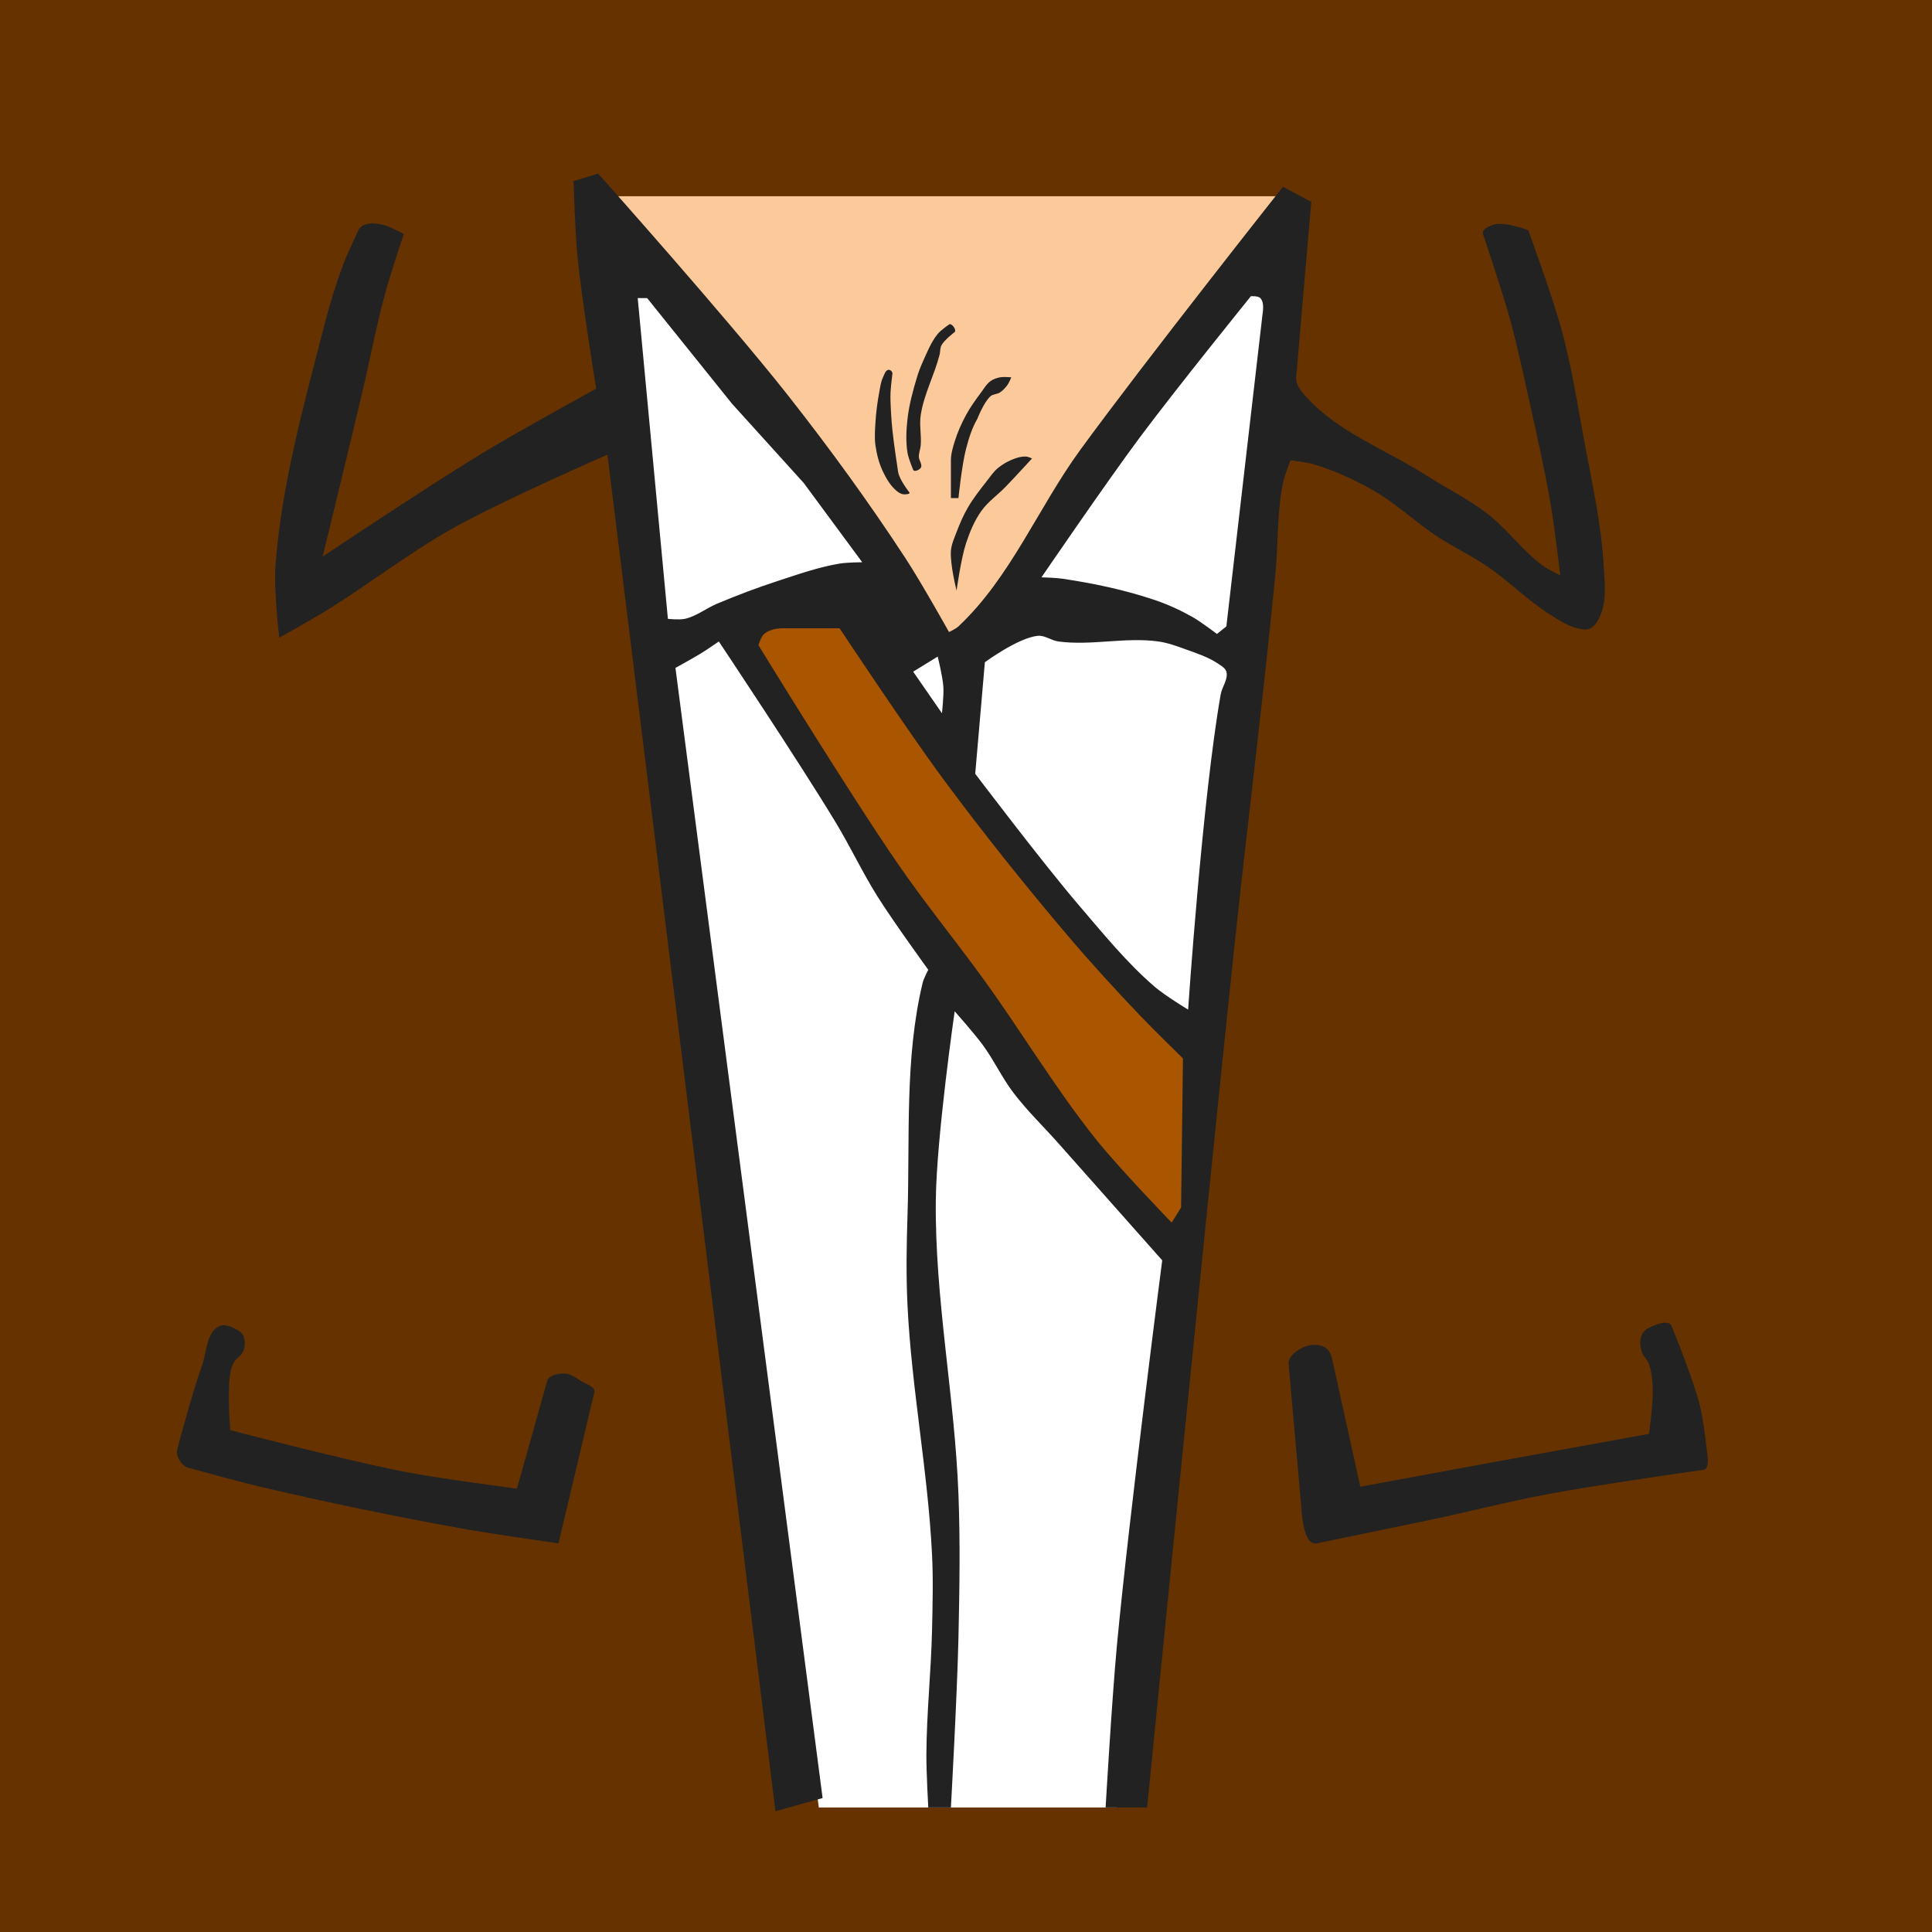 <?xml version="1.0" encoding="UTF-8" standalone="no"?>
<!-- Created with Inkscape (http://www.inkscape.org/) -->

<svg
   width="512"
   height="512"
   viewBox="0 0 512 512"
   version="1.1"
   id="svg5"
   inkscape:version="1.1.2 (0a00cf5339, 2022-02-04)"
   sodipodi:docname="Torso Indiana Jones beta.svg"
   xmlns:inkscape="http://www.inkscape.org/namespaces/inkscape"
   xmlns:sodipodi="http://sodipodi.sourceforge.net/DTD/sodipodi-0.dtd"
   xmlns="http://www.w3.org/2000/svg"
   xmlns:svg="http://www.w3.org/2000/svg">
  <sodipodi:namedview
     id="namedview7"
     pagecolor="#ffffff"
     bordercolor="#666666"
     borderopacity="1.0"
     inkscape:pageshadow="2"
     inkscape:pageopacity="0.0"
     inkscape:pagecheckerboard="0"
     inkscape:document-units="px"
     showgrid="false"
     inkscape:zoom="1.4142136"
     inkscape:cx="152.02796"
     inkscape:cy="235.113"
     inkscape:window-width="1920"
     inkscape:window-height="1048"
     inkscape:window-x="0"
     inkscape:window-y="0"
     inkscape:window-maximized="1"
     inkscape:current-layer="layer1" />
  <defs
     id="defs2" />
  <g
     inkscape:label="Layer 1"
     inkscape:groupmode="layer"
     id="layer1">
    <rect
       style="display:inline;fill:#663200;fill-opacity:1;stroke-width:13.177;stroke-linecap:round;stroke-linejoin:round"
       id="rect972"
       width="512"
       height="512"
       x="0"
       y="0"
       inkscape:label="background" />
    <path
       style="display:inline;fill:#ffffff;stroke:none;stroke-width:1px;stroke-linecap:butt;stroke-linejoin:miter;stroke-opacity:1"
       d="M 158,52 248,172 342,52 296,479 H 217 Z"
       id="path8487"
       sodipodi:nodetypes="cccccc"
       inkscape:label="undershirt" />
    <path
       style="display:inline;fill:#fcc99a;fill-opacity:1;stroke:none;stroke-width:1px;stroke-linecap:butt;stroke-linejoin:miter;stroke-opacity:1"
       d="M 158,52 H 342 L 252,172 Z"
       id="path8877"
       sodipodi:nodetypes="cccc"
       inkscape:label="skin" />
    <path
       id="path1087"
       style="display:inline;fill:#212221;fill-opacity:1;stroke:none;stroke-width:1px;stroke-linecap:butt;stroke-linejoin:miter;stroke-opacity:1"
       d="m 158.5,46 -6.5,2 c 0,0 0.379,13.021 1,19.5 1.14,11.896 5,35.5 5,35.5 0,0 -20.171,11.042 -30,17 -14.43,8.747 -42.5,27.5 -42.5,27.5 0,0 7.073,-28.983 10.5,-43.5 2.044,-8.657 3.672,-17.416 6,-26 1.463,-5.393 5,-16 5,-16 l -3,-1.5 c -2.687,-1.344 -7.78,-2.246 -9,0.5 0,0 -2.842,5.928 -4,9 -1.971,5.228 -3.609,10.588 -5,16 -5.42,21.083 -11.393,42.29 -13,64 -0.468,6.325 1,19 1,19 0,0 8.064,-4.492 12,-6.9 11.53,-7.055 22.206,-15.496 34,-22.1 13.2,-7.39 40.977,-19.512 40.977,-19.512 L 205.5,480 218,476.5 179,177 c 0,0 4.714,-2.587 7,-4 1.534,-0.948 4.5,-3 4.5,-3 0,0 21.15,31.698 31,48 3.859,6.387 7.039,13.175 11,19.5 4.197,6.7 13.5,19.5 13.5,19.5 0,0 -1.205,2.266 -1.5,3.5 -4.782,19.979 -3.333,40.968 -4,61.5 -0.26,7.996 -0.393,16.01 0,24 1.085,22.08 5.415,43.92 6.5,66 0.327,6.659 0.151,13.335 0,20 -0.25,11.009 -1.446,21.989 -1.5,33 -0.023,4.67 0.5,14 0.5,14 h 6 c 0,0 1.667,-29.989 2,-45 0.281,-12.664 0.486,-25.343 0,-38 -1.001,-26.058 -6.299,-51.925 -6,-78 0.192,-16.749 5,-50 5,-50 0,0 5.193,5.849 7.5,9 2.923,3.991 5.014,8.556 8,12.5 3.634,4.8 8.002,8.998 12,13.5 9.172,10.329 27.5,31 27.5,31 0,0 -8.808,67.915 -12,102 -1.34,14.306 -3,43 -3,43 h 11 c 0,0 15.009,-151.367 23,-227 3.524,-33.349 7.774,-66.621 11,-100 0.772,-7.99 0.386,-16.136 2,-24 0.424,-2.065 2,-6 2,-6 0,0 4.056,0.423 6,1 5.58,1.658 10.943,4.115 16,7 6.067,3.461 11.161,8.416 17,12.25 4.217,2.769 8.823,4.921 13,7.75 5.907,4 10.949,9.221 17,13 2.213,1.382 4.461,2.901 7,3.5 1.135,0.268 2.471,0.55 3.5,0 1.589,-0.851 2.442,-2.786 3,-4.5 1.24,-3.807 0.729,-8.003 0.5,-12 -0.674,-11.791 -3.404,-23.378 -5.5,-35 -1.63,-9.039 -3.127,-18.127 -5.5,-27 -2.451,-9.165 -9,-27 -9,-27 0,0 -6.065,-2.296 -9,-1.5 -1.256,0.341 -3.395,1.26 -3,2.5 0,0 5.008,14.826 7,22 1.992,7.174 3.438,13.976 5,21 2.143,9.636 4.338,19.27 6,29 1.048,6.134 2.5,18.5 2.5,18.5 0,0 -3.112,-1.49 -4.5,-2.5 -5.53,-4.024 -9.575,-9.835 -15,-14 -4.989,-3.83 -10.704,-6.608 -16,-10 -10.744,-6.881 -23.522,-11.466 -32,-21 -1.238,-1.392 -2.66,-3.143 -2.5,-5 l 4,-46.5 -7.5,-4 c 0,0 -36.412,46.004 -53.697,69.697 C 275.131,134.511 267.824,153.03 254,166 c -0.709,0.665 -2.5,1.5 -2.5,1.5 0,0 -7.372,-13.183 -11.5,-19.5 -9.665,-14.792 -20.079,-29.109 -31,-43 C 193,84.65 158.5,46 158.5,46 Z m 173,32.5 c 0,0 1.929,-0.13 2.5,0.5 1.125,1.241 0.693,3.336 0.5,5 l -9.5,82 -2.5,2 c 0,0 -4.206,-3.204 -6.5,-4.5 -3.183,-1.798 -6.536,-3.334 -10,-4.5 -7.935,-2.67 -16.192,-4.422 -24.475,-5.639 C 279.699,153.093 276,153 276,153 c 0,0 17.003,-24.905 26,-37 9.492,-12.761 29.5,-37.5 29.5,-37.5 z M 169,79 h 2.5 l 22.5,28 19,21 15.5,21 c 0,0 -4.041,0.026 -6.025,0.361 C 216.849,150.311 211.421,152.224 206,154 c -5.413,1.773 -10.752,3.786 -16,6 -2.885,1.217 -5.444,3.317 -8.5,4 -1.464,0.327 -4.5,0 -4.5,0 z m 106,89.5 c 1.891,-0.187 3.617,1.248 5.5,1.5 8.755,1.172 17.752,-1.225 26.5,0 2.403,0.337 4.719,1.172 7,2 3.086,1.12 6.294,2.141 9,4 0.777,0.534 1.748,1.091 2,2 0.55,1.987 -1.143,3.97 -1.5,6 -4.848,27.58 -8.639,83.562 -8.639,83.562 0,0 -6.149,-3.728 -8.861,-6.062 -7.418,-6.386 -13.631,-14.068 -20,-21.5 -9.652,-11.262 -27.557,-34.938 -27.557,-34.938 L 261,175.5 c 0,0 8.808,-6.486 14,-7 z m -26.5,5.5 c 0,0 1.321,5.293 1.5,8 0.154,2.337 -0.375,7.016 -0.375,7.016 L 242,178 Z m 192.705,176.545 c -1.414,0.05 -3.288,0.868 -4.455,1.455 -0.791,0.398 -1.438,1.171 -1.75,2 -0.469,1.248 -0.342,2.711 0,4 0.345,1.299 1.557,2.231 2,3.5 0.723,2.07 0.924,4.309 1,6.5 0.139,4.011 -1,12 -1,12 0,0 -29.337,5.313 -44,8 -10.836,1.985 -32.5,6 -32.5,6 L 353,360 c -0.259,-1.174 -0.94,-2.433 -2,-3 -1.616,-0.865 -3.828,-0.751 -5.5,0 -1.831,0.822 -4.177,2.501 -4,4.5 L 345,401 c 0.263,2.97 1.08,8.604 4,8 l 29,-6 c 10.692,-2.212 21.268,-4.988 32,-7 13.762,-2.581 41.5,-6.5 41.5,-6.5 1.199,-0.188 1.178,-2.3 1,-3.5 0,0 -0.896,-9.087 -2,-13.5 -1.803,-7.211 -7.5,-21 -7.5,-21 -0.264,-0.738 -0.947,-0.985 -1.795,-0.955 z m -382,0.664 c -0.422,0.006 -0.829,0.093 -1.205,0.291 -3.37,1.773 -3.208,6.918 -4.5,10.5 -2.594,7.193 -6.5,22 -6.5,22 -0.551,1.864 1.12,4.505 3,5 0,0 12.625,3.501 19,5 17.564,4.131 35.244,7.794 53,11 8.629,1.558 26,4 26,4 l 9.5,-40 c 0.355,-1.495 -2.201,-2.179 -3.5,-3 -1.388,-0.877 -2.859,-2 -4.5,-2 -1.641,0 -4.056,0.42 -4.5,2 l -8,28.5 c 0,0 -20.074,-2.572 -30,-4.5 -15.477,-3.005 -46,-11 -46,-11 0,0 -0.801,-10.065 0,-15 0.169,-1.04 0.487,-2.079 1,-3 0.633,-1.137 2.057,-1.776 2.5,-3 0.454,-1.254 0.51,-2.768 0,-4 -0.271,-0.653 -0.877,-1.166 -1.5,-1.5 -1.124,-0.602 -2.528,-1.309 -3.795,-1.291 z"
       inkscape:label="detail" />
    <path
       style="fill:#aa5500;fill-opacity:1;stroke:none;stroke-width:1px;stroke-linecap:butt;stroke-linejoin:miter;stroke-opacity:1"
       d="m 201,171 c 0,0 0.644,-2.28 1.5,-3 1.332,-1.12 3.26,-1.5 5,-1.5 h 15 c 0,0 17.876,26.993 27.5,40 10.513,14.207 21.565,28.024 33,41.5 6.107,7.198 12.494,14.16 19,21 3.736,3.928 11.5,11.5 11.5,11.5 l -0.5,39.5 -2.5,4 c 0,0 -13.806,-14.263 -20,-22 -10.692,-13.356 -19.486,-28.129 -29.5,-42 -7.532,-10.432 -15.702,-20.403 -23,-31 -13.007,-18.887 -37,-58 -37,-58 z"
       id="path23607"
       sodipodi:nodetypes="cascaaacccaaac"
       inkscape:label="satchel" />
    <path
       id="path37047"
       style="fill:#212221;fill-opacity:1;stroke:none;stroke-width:1px;stroke-linecap:butt;stroke-linejoin:miter;stroke-opacity:1"
       d="m 251.771,85.908 c -0.1,-0.003 -0.191,0.025 -0.271,0.092 0,0 -2.178,1.49 -3,2.5 -1.788,2.198 -2.833,4.918 -4,7.5 -0.586,1.298 -1.091,2.636 -1.5,4 -1.079,3.602 -2.081,7.263 -2.5,11 -0.335,2.981 -0.481,6.039 0,9 0.253,1.561 1.5,4.5 1.5,4.5 0.217,0.652 1.623,0.075 2,-0.5 0.556,-0.848 -0.5,-1.986 -0.5,-3 0,-1.014 0.416,-1.99 0.5,-3 0.22,-2.658 -0.402,-5.364 0,-8 0.843,-5.524 3.617,-10.586 5,-16 0.21,-0.823 0.099,-1.751 0.5,-2.5 0.779,-1.455 3.5,-3.5 3.5,-3.5 0.516,-0.516 -0.53,-2.069 -1.229,-2.092 z M 235.5,98 c -0.831,0.059 -1.142,1.248 -1.5,2 -0.591,1.241 -0.748,2.649 -1,4 -0.493,2.642 -0.833,5.318 -1,8 -0.124,1.996 -0.277,4.019 0,6 0.337,2.403 0.956,4.809 2,7 0.875,1.837 1.96,3.671 3.5,5 0.564,0.487 1.257,0.947 2,1 0.526,0.037 1.752,-0.037 1.5,-0.5 0,0 -2.718,-3.431 -3,-5.5 0,0 -1.127,-7.318 -1.5,-11 -0.253,-2.493 -0.417,-4.996 -0.5,-7.5 -0.028,-0.833 -0.042,-1.668 0,-2.5 0.083,-1.673 0.5,-5 0.5,-5 0.047,-0.469 -0.53,-1.033 -1,-1 z m 30.383,1.92 c -0.327,0.009 -0.637,0.033 -0.883,0.08 -0.881,0.17 -1.774,0.472 -2.5,1 -1.053,0.765 -1.721,1.957 -2.5,3 -1.438,1.926 -2.855,3.886 -4,6 -1.209,2.232 -2.247,4.576 -3,7 -0.504,1.623 -1,3.3 -1,5 v 10 h 2 c 0,0 0.891,-8.758 2,-13 0.72,-2.755 1.565,-5.54 3,-8 0,0 1.747,-4.488 3.5,-6 0.68,-0.586 1.751,-0.506 2.5,-1 0.787,-0.519 1.449,-1.235 2,-2 0.436,-0.605 1,-2 1,-2 0,0 -1.135,-0.107 -2.117,-0.08 z m 5.738,21.064 c -0.888,-0.002 -1.784,0.223 -2.621,0.516 -1.62,0.566 -3.171,1.415 -4.5,2.5 -1.19,0.972 -2.053,2.29 -3,3.5 -1.768,2.257 -3.56,4.521 -5,7 -1.199,2.063 -2.155,4.268 -3,6.5 -0.616,1.627 -1.37,3.265 -1.5,5 -0.264,3.526 1.5,10.5 1.5,10.5 0,0 1.169,-8.465 2.5,-12.5 0.981,-2.974 2.199,-5.938 4,-8.5 1.762,-2.507 4.371,-4.296 6.5,-6.5 2.376,-2.459 7,-7.5 7,-7.5 0,0 -0.975,-0.459 -1.5,-0.5 -0.126,-0.01 -0.252,-0.015 -0.379,-0.016 z"
       inkscape:label="chesthair" />
  </g>
</svg>

